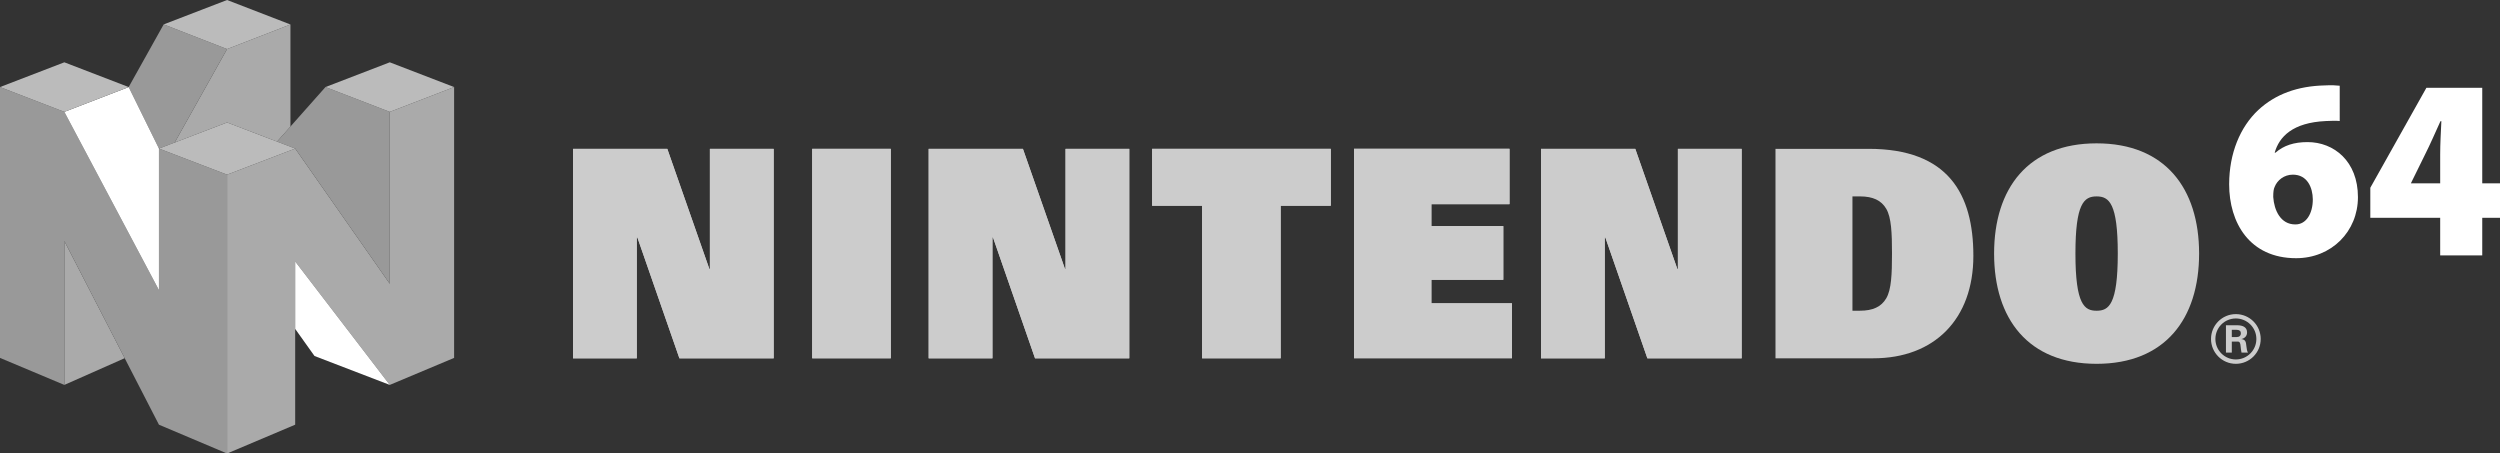 <?xml version="1.0" encoding="utf-8"?>
<!-- Generator: Adobe Illustrator 16.0.3, SVG Export Plug-In . SVG Version: 6.00 Build 0)  -->
<!DOCTYPE svg PUBLIC "-//W3C//DTD SVG 1.1//EN" "http://www.w3.org/Graphics/SVG/1.1/DTD/svg11.dtd">
<svg version="1.1" id="Layer_1" xmlns:svg="http://www.w3.org/2000/svg"
	 xmlns="http://www.w3.org/2000/svg" xmlns:xlink="http://www.w3.org/1999/xlink" x="0px" y="0px" width="566.929px"
	 height="102.84px" viewBox="0 0 566.929 102.84" enable-background="new 0 0 566.929 102.84" xml:space="preserve">
<rect x="0" y="0" width="566.929" height="102.84" fill="#333333" stroke="none"/>
<g>
	<g>
		<g id="layer2">
			<polygon id="polygon3542" fill="#aaaaaa" points="51.491,11.127 39.613,32.324 51.491,27.772 62.829,32.113 65.865,28.707 
				65.865,5.553 			"/>
			<polygon id="polygon3558" fill="#aaaaaa" points="88.391,87.288 66.938,59.29 66.938,96.307 51.491,102.842 51.491,39.606 
				66.938,33.69 88.391,64.354 88.391,25.369 102.98,19.742 102.98,81.161 			"/>
			<polygon id="polygon3560" fill="#aaaaaa" points="14.589,87.288 28.277,81.227 14.589,54.653 			"/>
		</g>
		<g id="layer3">
			<polygon id="polygon3538" fill="#999999" points="29.178,19.742 36.044,33.689 39.613,32.324 51.491,11.127 37.117,5.535 			"/>
			<polygon id="polygon3540" fill="#999999" points="62.829,32.113 73.807,19.742 88.391,25.369 88.391,64.354 66.938,33.69 			"/>
			<polygon id="polygon3552" fill="#999999" points="14.589,25.369 0,19.742 0,81.161 14.589,87.288 14.589,54.653 36.044,96.307 
				51.491,102.842 51.491,39.606 36.044,33.689 36.044,65.792 			"/>
		</g>
		<g id="layer4">
			<polygon id="polygon3554" fill="#ffffff" points="36.044,33.689 36.044,65.792 14.589,25.369 29.178,19.742 			"/>
			<polygon id="polygon3556" fill="#ffffff" points="88.391,87.288 66.938,59.29 66.938,74.586 71.321,80.731 			"/>
		</g>
		<g id="layer5">
			<polygon id="polygon3544" fill="#bbbbbb" points="66.938,33.689 51.491,39.606 36.044,33.689 51.491,27.772 			"/>
			<polygon id="polygon3546" fill="#bbbbbb" points="73.802,19.742 88.391,14.129 102.98,19.742 88.391,25.369 			"/>
			<polygon id="polygon3548" fill="#bbbbbb" points="0,19.742 14.589,14.129 29.178,19.742 14.589,25.369 			"/>
			<polygon id="polygon3550" fill="#bbbbbb" points="65.865,5.553 51.491,0 37.117,5.535 51.491,11.127 			"/>
		</g>
	</g>
	<g>
		<g id="g3516">
			<polygon id="polygon3518" fill="#cacaca" points="154.07,81.252 175.447,81.252 175.447,33.752 160.984,33.752 160.984,60.989 
				160.859,60.989 151.323,33.752 129.948,33.752 129.948,81.252 144.403,81.252 144.403,53.834 144.533,53.834 			"/>
			<polygon id="polygon3520" fill="#cacaca" points="234.714,81.252 256.089,81.252 256.089,33.752 241.636,33.752 241.636,60.989 
				241.505,60.989 231.968,33.752 210.595,33.752 210.595,81.252 225.056,81.252 225.056,53.834 225.181,53.834 			"/>
			<polygon id="polygon3522" fill="#cacaca" points="373.578,81.252 394.957,81.252 394.957,33.752 380.498,33.752 380.498,60.989 
				380.369,60.989 370.833,33.752 349.457,33.752 349.457,81.252 363.914,81.252 363.914,53.834 364.041,53.834 			"/>
			<polygon id="polygon3524" fill="#cacaca" points="184.179,33.752 202.009,33.752 202.009,81.252 184.179,81.252 			"/>
			<polygon id="polygon3526" fill="#cacaca" points="272.591,46.655 261.261,46.655 261.261,33.752 301.784,33.752 301.784,46.655 
				290.416,46.655 290.416,81.252 272.591,81.252 			"/>
			<polygon id="polygon3536" fill="#cacaca" points="307.05,33.739 342.31,33.739 342.31,46.303 324.597,46.303 324.597,51.27 
				340.906,51.27 340.906,63.448 324.597,63.448 324.597,68.778 342.875,68.778 342.875,81.237 307.05,81.237 			"/>
		</g>
		<g id="layer6">
			<path id="path3528" fill="#cccccc" d="M402.63,33.752h21.123c18.016,0,23.75,10.197,23.75,24.276
				c0,14.342-8.848,23.225-22.684,23.225H402.63V33.752L402.63,33.752z M420.083,70.459h1.738c2.869,0,4.789-0.879,5.912-2.787
				c1.184-1.975,1.318-5.572,1.318-10.172c0-4.604-0.135-8.194-1.318-10.172c-1.123-1.91-3.043-2.789-5.912-2.789h-1.738V70.459
				L420.083,70.459z"/>
			<path id="path3530" fill="#cccccc" d="M475.451,32.506c15.521,0,23.244,10.193,23.244,24.995
				c0,14.805-7.725,25.002-23.244,25.002c-15.523,0-23.246-10.197-23.246-25.002C452.205,42.699,459.925,32.506,475.451,32.506
				L475.451,32.506z M475.451,70.465c2.738,0,4.801-1.346,4.801-12.965c0-11.357-1.939-12.961-4.801-12.961
				c-2.865,0-4.801,1.604-4.801,12.961C470.65,69.12,472.708,70.465,475.451,70.465L475.451,70.465z"/>
			<path id="path3562" fill="#cccccc" d="M507.025,71.231c-3.107,0-5.629,2.521-5.629,5.633c0,3.115,2.521,5.639,5.629,5.639
				c3.115,0,5.641-2.523,5.641-5.639C512.664,73.752,510.14,71.231,507.025,71.231L507.025,71.231z M507.025,81.514
				c-2.563,0-4.637-2.078-4.637-4.65c0-2.568,2.072-4.646,4.637-4.646c2.574,0,4.656,2.08,4.656,4.646
				C511.681,79.436,509.599,81.514,507.025,81.514L507.025,81.514z"/>
			<path id="path3564" fill="#cccccc" d="M506.109,79.961h-1.328v-6.199h2.635c1.068,0.018,2.154,0.357,2.154,1.615
				c0,0.803-0.52,1.342-1.287,1.504v0.014c1.021,0.119,1.021,0.74,1.135,1.602c0.059,0.391,0.105,1.123,0.359,1.465h-1.469
				c-0.111-0.549-0.174-1.107-0.232-1.662c-0.035-0.344-0.117-0.818-0.559-0.836h-1.408V79.961L506.109,79.961z M506.109,76.434
				h1.119c0.582-0.008,0.928-0.305,0.928-0.85c0-0.547-0.346-0.781-0.928-0.789h-1.119V76.434L506.109,76.434z"/>
			<polygon id="polygon3566" fill="#cccccc" points="154.07,81.252 175.447,81.252 175.447,33.752 160.984,33.752 160.984,60.989 
				160.859,60.989 151.323,33.752 129.948,33.752 129.948,81.252 144.403,81.252 144.403,53.834 144.533,53.834 			"/>
			<polygon id="polygon3568" fill="#cccccc" points="234.714,81.252 256.089,81.252 256.089,33.752 241.636,33.752 241.636,60.989 
				241.505,60.989 231.968,33.752 210.595,33.752 210.595,81.252 225.056,81.252 225.056,53.834 225.181,53.834 			"/>
			<polygon id="polygon3570" fill="#cccccc" points="373.578,81.252 394.957,81.252 394.957,33.752 380.498,33.752 380.498,60.989 
				380.369,60.989 370.833,33.752 349.457,33.752 349.457,81.252 363.914,81.252 363.914,53.834 364.041,53.834 			"/>
			<polygon id="polygon3572" fill="#cccccc" points="184.179,33.752 202.009,33.752 202.009,81.252 184.179,81.252 			"/>
			<polygon id="polygon3574" fill="#cccccc" points="272.591,46.655 261.261,46.655 261.261,33.752 301.784,33.752 301.784,46.655 
				290.416,46.655 290.416,81.252 272.591,81.252 			"/>
			<polygon id="polygon3576" fill="#cccccc" points="307.05,33.739 342.31,33.739 342.31,46.303 324.597,46.303 324.597,51.27 
				340.906,51.27 340.906,63.448 324.597,63.448 324.597,68.778 342.875,68.778 342.875,81.237 307.05,81.237 			"/>
		</g>
		<g id="layer7">
			<path id="path3532" fill="#ffffff" d="M530.583,27.436c-0.949-0.083-1.871-0.044-3.158,0.014
				c-7.521,0.348-10.563,3.553-11.594,7.174h0.182c1.873-1.637,4.188-2.401,7.289-2.401c5.965,0,11.414,4.338,11.414,12.476
				c0,7.788-5.986,13.852-14.02,13.852c-10.584,0-15.186-8.083-15.186-16.75c0-7.041,2.498-13.004,6.598-16.85
				c3.902-3.615,8.932-5.441,15.09-5.582c1.631-0.094,2.6,0,3.385,0.071V27.436L530.583,27.436z M520.562,50.892
				c2.439,0,3.918-2.491,3.918-5.673c-0.02-2.686-1.25-5.613-4.52-5.613c-1.998,0-3.555,1.266-4.143,2.795
				c-0.227,0.469-0.313,1.137-0.313,2.27c0.209,3.035,1.672,6.222,4.998,6.222H520.562L520.562,50.892z"/>
			<path id="path3534" fill="#ffffff" d="M553.365,57.911v-8.524h-15.846v-6.811l12.723-22.671h12.66v21.673h4.027v7.809h-4.027
				v8.524H553.365L553.365,57.911z M553.365,41.578v-6.531c0-2.414,0.145-4.922,0.268-7.565h-0.207
				c-1.178,2.565-2.203,5.007-3.543,7.657l-3.113,6.326l-0.035,0.115L553.365,41.578L553.365,41.578z"/>
		</g>
	</g>
</g>
</svg>

